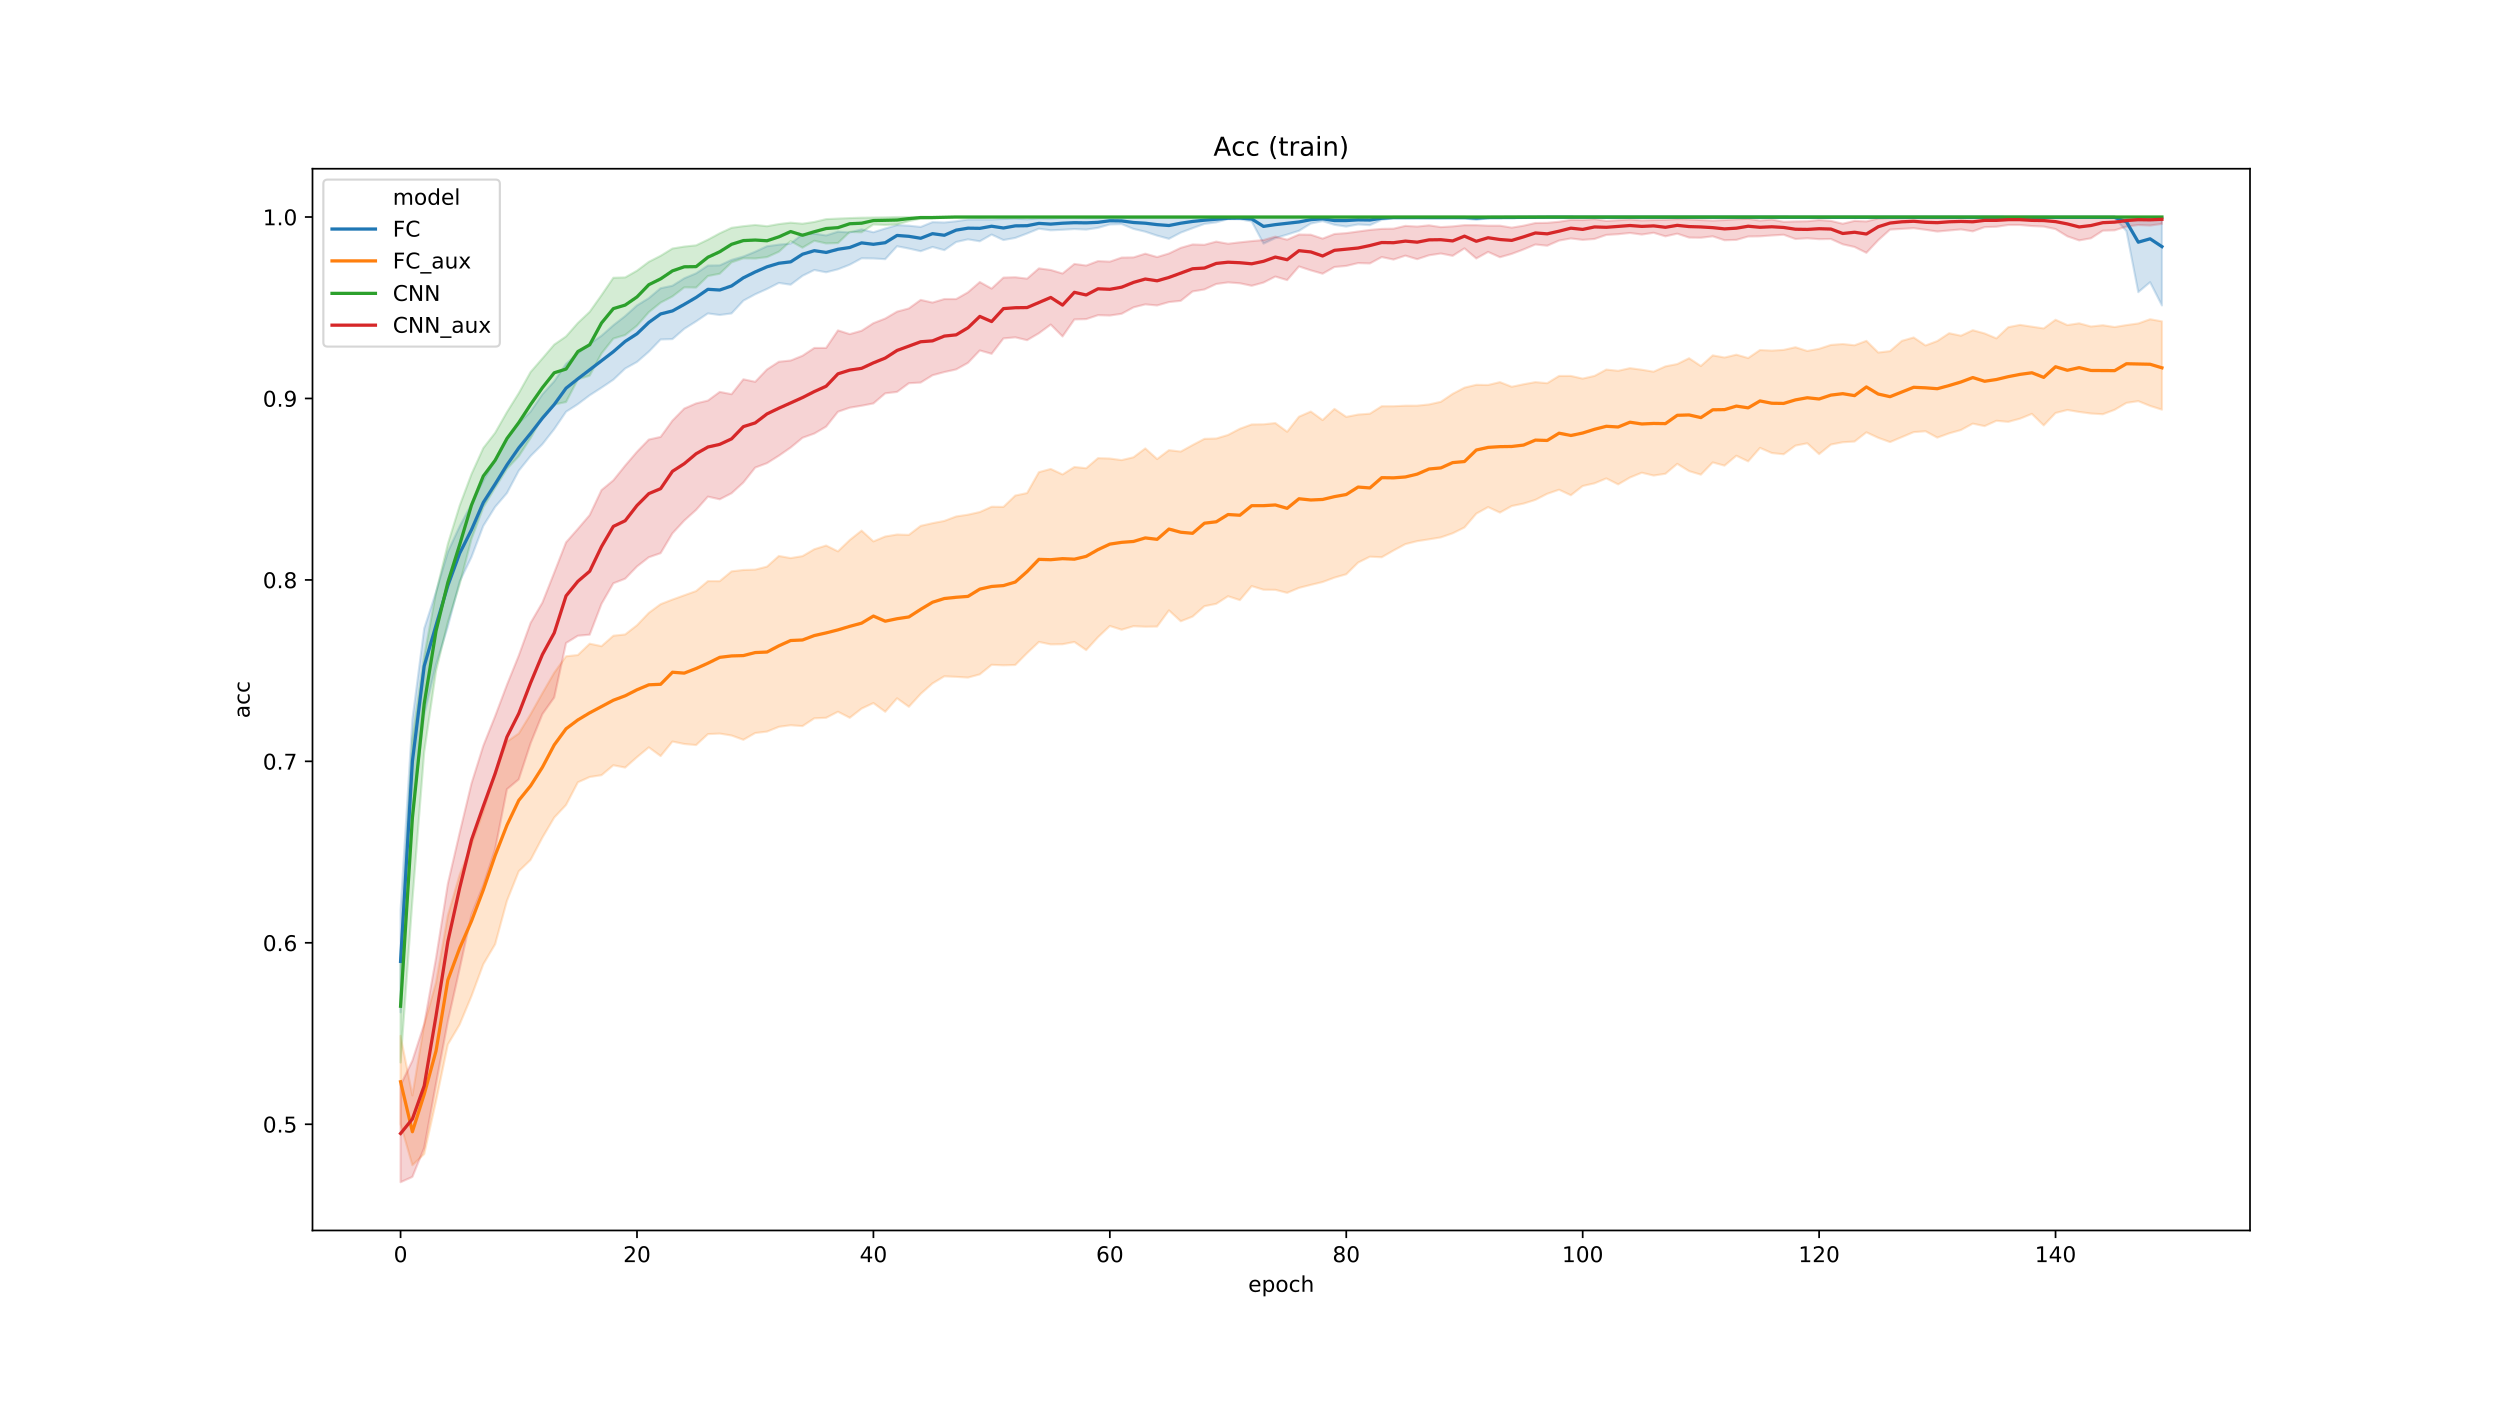<?xml version="1.0" encoding="utf-8" standalone="no"?>
<!DOCTYPE svg PUBLIC "-//W3C//DTD SVG 1.1//EN"
  "http://www.w3.org/Graphics/SVG/1.1/DTD/svg11.dtd">
<!-- Created with matplotlib (https://matplotlib.org/) -->
<svg height="648pt" version="1.1" viewBox="0 0 1152 648" width="1152pt" xmlns="http://www.w3.org/2000/svg" xmlns:xlink="http://www.w3.org/1999/xlink">
 <defs>
  <style type="text/css">
*{stroke-linecap:butt;stroke-linejoin:round;}
  </style>
 </defs>
 <g id="figure_1">
  <g id="patch_1">
   <path d="M 0 648 
L 1152 648 
L 1152 0 
L 0 0 
z
" style="fill:#ffffff;"/>
  </g>
  <g id="axes_1">
   <g id="patch_2">
    <path d="M 144 567 
L 1036.8 567 
L 1036.8 77.76 
L 144 77.76 
z
" style="fill:#ffffff;"/>
   </g>
   <g id="PolyCollection_1">
    <defs>
     <path d="M 184.582 -228.584 
L 184.582 -181.541 
L 190.029 -274.136 
L 195.476 -318.551 
L 200.923 -341.742 
L 206.371 -359.302 
L 211.818 -380.042 
L 217.265 -391.31 
L 222.712 -405.677 
L 228.16 -414.414 
L 233.607 -420.784 
L 239.054 -431.075 
L 244.501 -437.85 
L 249.949 -443.321 
L 255.396 -450.261 
L 260.843 -458.263 
L 266.29 -461.77 
L 271.737 -465.859 
L 277.185 -469.368 
L 282.632 -473.032 
L 288.079 -478.182 
L 293.526 -481.208 
L 298.974 -485.941 
L 304.421 -491.576 
L 309.868 -491.739 
L 315.315 -496.477 
L 320.762 -499.906 
L 326.21 -503.579 
L 331.657 -502.846 
L 337.104 -503.574 
L 342.551 -509.458 
L 347.999 -512.399 
L 353.446 -514.847 
L 358.893 -517.625 
L 364.34 -516.808 
L 369.787 -520.893 
L 375.235 -523.588 
L 380.682 -522.524 
L 386.129 -523.91 
L 391.576 -526.033 
L 397.024 -528.977 
L 402.471 -528.895 
L 407.918 -528.568 
L 413.365 -534.527 
L 418.812 -533.466 
L 424.26 -532.239 
L 429.707 -534.2 
L 435.154 -532.731 
L 440.601 -536.487 
L 446.049 -537.712 
L 451.496 -536.815 
L 456.943 -539.916 
L 462.39 -537.387 
L 467.837 -538.365 
L 473.285 -540.406 
L 478.732 -542.611 
L 484.179 -541.878 
L 489.626 -542.123 
L 495.074 -542.449 
L 500.521 -542.204 
L 505.968 -543.019 
L 511.415 -544.572 
L 516.862 -544.736 
L 522.31 -542.531 
L 527.757 -541.225 
L 533.204 -539.428 
L 538.651 -537.956 
L 544.099 -540.816 
L 549.546 -542.858 
L 554.993 -544.817 
L 560.44 -545.552 
L 565.887 -547.022 
L 571.335 -546.94 
L 576.782 -545.96 
L 582.229 -535.754 
L 587.676 -538.285 
L 593.124 -539.918 
L 598.571 -541.633 
L 604.018 -544.981 
L 609.465 -546.124 
L 614.913 -544.409 
L 620.36 -543.593 
L 625.807 -544.572 
L 631.254 -544.246 
L 636.701 -546.695 
L 642.149 -547.43 
L 647.596 -547.349 
L 653.043 -547.43 
L 658.49 -547.349 
L 663.938 -547.349 
L 669.385 -547.43 
L 674.832 -547.349 
L 680.279 -546.695 
L 685.726 -547.43 
L 691.174 -547.428 
L 696.621 -547.43 
L 702.068 -547.594 
L 707.515 -547.757 
L 712.963 -547.757 
L 718.41 -547.757 
L 723.857 -547.757 
L 729.304 -547.757 
L 734.751 -547.757 
L 740.199 -547.757 
L 745.646 -547.757 
L 751.093 -547.757 
L 756.54 -547.757 
L 761.988 -547.757 
L 767.435 -547.594 
L 772.882 -547.757 
L 778.329 -547.594 
L 783.776 -547.757 
L 789.224 -547.757 
L 794.671 -547.757 
L 800.118 -547.757 
L 805.565 -547.757 
L 811.013 -547.757 
L 816.46 -547.757 
L 821.907 -547.757 
L 827.354 -547.757 
L 832.801 -547.757 
L 838.249 -547.757 
L 843.696 -547.594 
L 849.143 -547.757 
L 854.59 -547.757 
L 860.038 -547.757 
L 865.485 -547.757 
L 870.932 -547.757 
L 876.379 -547.757 
L 881.826 -547.757 
L 887.274 -547.757 
L 892.721 -547.757 
L 898.168 -547.757 
L 903.615 -547.757 
L 909.063 -547.757 
L 914.51 -547.757 
L 919.957 -547.757 
L 925.404 -547.757 
L 930.851 -547.757 
L 936.299 -547.757 
L 941.746 -547.757 
L 947.193 -547.757 
L 952.64 -547.757 
L 958.088 -547.757 
L 963.535 -547.757 
L 968.982 -547.757 
L 974.429 -547.594 
L 979.877 -541.47 
L 985.324 -513.381 
L 990.771 -517.954 
L 996.218 -507.257 
L 996.218 -548.002 
L 996.218 -548.002 
L 990.771 -548.002 
L 985.324 -548.002 
L 979.877 -548.002 
L 974.429 -548.002 
L 968.982 -548.002 
L 963.535 -548.002 
L 958.088 -548.002 
L 952.64 -548.002 
L 947.193 -548.002 
L 941.746 -548.002 
L 936.299 -548.002 
L 930.851 -548.002 
L 925.404 -548.002 
L 919.957 -548.002 
L 914.51 -548.002 
L 909.063 -548.002 
L 903.615 -548.002 
L 898.168 -548.002 
L 892.721 -548.002 
L 887.274 -548.002 
L 881.826 -548.002 
L 876.379 -548.002 
L 870.932 -548.002 
L 865.485 -548.002 
L 860.038 -548.002 
L 854.59 -548.002 
L 849.143 -548.002 
L 843.696 -548.002 
L 838.249 -548.002 
L 832.801 -548.002 
L 827.354 -548.002 
L 821.907 -548.002 
L 816.46 -548.002 
L 811.013 -548.002 
L 805.565 -548.002 
L 800.118 -548.002 
L 794.671 -548.002 
L 789.224 -548.002 
L 783.776 -548.002 
L 778.329 -548.002 
L 772.882 -548.002 
L 767.435 -548.002 
L 761.988 -548.002 
L 756.54 -548.002 
L 751.093 -548.002 
L 745.646 -548.002 
L 740.199 -548.002 
L 734.751 -548.002 
L 729.304 -548.002 
L 723.857 -548.002 
L 718.41 -548.002 
L 712.963 -548.002 
L 707.515 -548.002 
L 702.068 -548.002 
L 696.621 -548.002 
L 691.174 -548.002 
L 685.726 -548.002 
L 680.279 -548.002 
L 674.832 -548.002 
L 669.385 -548.002 
L 663.938 -548.002 
L 658.49 -548.002 
L 653.043 -548.002 
L 647.596 -548.002 
L 642.149 -548.002 
L 636.701 -548.002 
L 631.254 -548.002 
L 625.807 -548.002 
L 620.36 -547.839 
L 614.913 -547.757 
L 609.465 -547.841 
L 604.018 -548.002 
L 598.571 -548.002 
L 593.124 -547.839 
L 587.676 -547.839 
L 582.229 -547.839 
L 576.782 -548.002 
L 571.335 -548.002 
L 565.887 -547.92 
L 560.44 -547.839 
L 554.993 -547.675 
L 549.546 -547.839 
L 544.099 -547.675 
L 538.651 -547.675 
L 533.204 -547.675 
L 527.757 -547.675 
L 522.31 -547.675 
L 516.862 -547.516 
L 511.415 -547.675 
L 505.968 -547.512 
L 500.521 -547.514 
L 495.074 -547.675 
L 489.626 -547.594 
L 484.179 -547.267 
L 478.732 -547.351 
L 473.285 -546.94 
L 467.837 -547.267 
L 462.39 -547.104 
L 456.943 -546.859 
L 451.496 -546.861 
L 446.049 -546.859 
L 440.601 -546.042 
L 435.154 -545.471 
L 429.707 -545.634 
L 424.26 -543.429 
L 418.812 -544.003 
L 413.365 -544.248 
L 407.918 -542.696 
L 402.471 -540.982 
L 397.024 -542.286 
L 391.576 -540.9 
L 386.129 -541.229 
L 380.682 -539.51 
L 375.235 -540.326 
L 369.787 -540.081 
L 364.34 -535.758 
L 358.893 -535.264 
L 353.446 -534.529 
L 347.999 -532 
L 342.551 -529.793 
L 337.104 -528.242 
L 331.657 -525.713 
L 326.21 -525.631 
L 320.762 -522.038 
L 315.315 -519.754 
L 309.868 -516.327 
L 304.421 -515.179 
L 298.974 -510.611 
L 293.526 -507.257 
L 288.079 -502.362 
L 282.632 -498.114 
L 277.185 -493.298 
L 271.737 -489.54 
L 266.29 -485.215 
L 260.843 -480.322 
L 255.396 -472.314 
L 249.949 -466.349 
L 244.501 -458.351 
L 239.054 -453.041 
L 233.607 -445.938 
L 228.16 -436.058 
L 222.712 -426.584 
L 217.265 -415.728 
L 211.818 -405.519 
L 206.371 -393.682 
L 200.923 -375.228 
L 195.476 -358.406 
L 190.029 -316.434 
L 184.582 -228.584 
z
" id="ma491345e55" style="stroke:#1f77b4;stroke-opacity:0.2;"/>
    </defs>
    <g clip-path="url(#ped32726613)">
     <use style="fill:#1f77b4;fill-opacity:0.2;stroke:#1f77b4;stroke-opacity:0.2;" x="0" xlink:href="#ma491345e55" y="648"/>
    </g>
   </g>
   <g id="PolyCollection_2">
    <defs>
     <path d="M 184.582 -170.686 
L 184.582 -130.018 
L 190.029 -111.077 
L 195.476 -116.219 
L 200.923 -140.633 
L 206.371 -166.68 
L 211.818 -175.907 
L 217.265 -188.974 
L 222.712 -203.663 
L 228.16 -212.894 
L 233.607 -232.901 
L 239.054 -246.529 
L 244.501 -251.761 
L 249.949 -262.047 
L 255.396 -271.27 
L 260.843 -277.071 
L 266.29 -287.517 
L 271.737 -289.966 
L 277.185 -290.791 
L 282.632 -295.361 
L 288.079 -294.302 
L 293.526 -299.107 
L 298.974 -303.608 
L 304.421 -299.609 
L 309.868 -306.305 
L 315.315 -305.164 
L 320.762 -304.674 
L 326.21 -309.72 
L 331.657 -309.969 
L 337.104 -309.079 
L 342.551 -307.109 
L 347.999 -310.22 
L 353.446 -310.878 
L 358.893 -313.078 
L 364.34 -313.805 
L 369.787 -313.409 
L 375.235 -316.995 
L 380.682 -317.238 
L 386.129 -320.027 
L 391.576 -317.24 
L 397.024 -321.482 
L 402.471 -324.026 
L 407.918 -320.023 
L 413.365 -326.216 
L 418.812 -322.309 
L 424.26 -328.27 
L 429.707 -333.079 
L 435.154 -336.357 
L 440.601 -336.112 
L 446.049 -335.774 
L 451.496 -337.251 
L 456.943 -341.665 
L 462.39 -341.416 
L 467.837 -341.573 
L 473.285 -347.052 
L 478.732 -352.188 
L 484.179 -351.055 
L 489.626 -351.135 
L 495.074 -352.188 
L 500.521 -348.436 
L 505.968 -354.399 
L 511.415 -359.545 
L 516.862 -357.826 
L 522.31 -359.447 
L 527.757 -359.212 
L 533.204 -359.281 
L 538.651 -366.73 
L 544.099 -361.725 
L 549.546 -363.872 
L 554.993 -368.667 
L 560.44 -369.751 
L 565.887 -373.258 
L 571.335 -371.468 
L 576.782 -377.919 
L 582.229 -376.253 
L 587.676 -376.204 
L 593.124 -374.816 
L 598.571 -377.092 
L 604.018 -378.49 
L 609.465 -379.797 
L 614.913 -381.83 
L 620.36 -383.381 
L 625.807 -388.768 
L 631.254 -391.473 
L 636.701 -391.22 
L 642.149 -394.327 
L 647.596 -397.268 
L 653.043 -398.632 
L 658.49 -399.475 
L 663.938 -400.367 
L 669.385 -402.251 
L 674.832 -404.946 
L 680.279 -411.313 
L 685.726 -414.33 
L 691.174 -411.805 
L 696.621 -414.824 
L 702.068 -415.949 
L 707.515 -417.661 
L 712.963 -420.456 
L 718.41 -422.33 
L 723.857 -419.79 
L 729.304 -424.047 
L 734.751 -425.277 
L 740.199 -427.549 
L 745.646 -424.788 
L 751.093 -427.962 
L 756.54 -430.173 
L 761.988 -428.864 
L 767.435 -429.685 
L 772.882 -434.255 
L 778.329 -430.907 
L 783.776 -429.278 
L 789.224 -434.91 
L 794.671 -433.433 
L 800.118 -438.005 
L 805.565 -435.4 
L 811.013 -441.606 
L 816.46 -439.238 
L 821.907 -438.669 
L 827.354 -442.667 
L 832.801 -443.721 
L 838.249 -438.746 
L 843.696 -443.157 
L 849.143 -444.211 
L 854.59 -444.545 
L 860.038 -448.787 
L 865.485 -446.26 
L 870.932 -444.292 
L 876.379 -446.583 
L 881.826 -448.875 
L 887.274 -449.277 
L 892.721 -446.344 
L 898.168 -448.304 
L 903.615 -449.845 
L 909.063 -452.79 
L 914.51 -451.649 
L 919.957 -454.101 
L 925.404 -453.611 
L 930.851 -455.081 
L 936.299 -457.285 
L 941.746 -451.978 
L 947.193 -457.692 
L 952.64 -459.082 
L 958.088 -458.173 
L 963.535 -457.445 
L 968.982 -457.12 
L 974.429 -459.159 
L 979.877 -462.346 
L 985.324 -463.156 
L 990.771 -460.958 
L 996.218 -459.231 
L 996.218 -499.92 
L 996.218 -499.92 
L 990.771 -500.89 
L 985.324 -498.937 
L 979.877 -498.196 
L 974.429 -497.299 
L 968.982 -498.122 
L 963.535 -497.542 
L 958.088 -499.016 
L 952.64 -498.198 
L 947.193 -500.649 
L 941.746 -496.656 
L 936.299 -497.469 
L 930.851 -498.283 
L 925.404 -497.218 
L 919.957 -492.07 
L 914.51 -494.356 
L 909.063 -495.83 
L 903.615 -493.298 
L 898.168 -494.45 
L 892.721 -490.845 
L 887.274 -488.808 
L 881.826 -492.486 
L 876.379 -490.926 
L 870.932 -486.195 
L 865.485 -485.548 
L 860.038 -490.928 
L 854.59 -488.891 
L 849.143 -489.463 
L 843.696 -489.052 
L 838.249 -487.264 
L 832.801 -486.274 
L 827.354 -487.987 
L 821.907 -486.766 
L 816.46 -486.438 
L 811.013 -486.703 
L 805.565 -483.006 
L 800.118 -484.562 
L 794.671 -483.255 
L 789.224 -484.235 
L 783.776 -479.334 
L 778.329 -482.926 
L 772.882 -480.234 
L 767.435 -479.179 
L 761.988 -476.723 
L 756.54 -477.623 
L 751.093 -478.352 
L 745.646 -477.131 
L 740.199 -477.701 
L 734.751 -474.777 
L 729.304 -473.536 
L 723.857 -474.765 
L 718.41 -474.761 
L 712.963 -471.428 
L 707.515 -471.911 
L 702.068 -470.923 
L 696.621 -469.778 
L 691.174 -471.909 
L 685.726 -470.597 
L 680.279 -470.679 
L 674.832 -469.372 
L 669.385 -466.512 
L 663.938 -462.844 
L 658.49 -461.625 
L 653.043 -461.068 
L 647.596 -461.054 
L 642.149 -460.801 
L 636.701 -460.809 
L 631.254 -457.371 
L 625.807 -456.963 
L 620.36 -455.899 
L 614.913 -459.574 
L 609.465 -454.428 
L 604.018 -458.361 
L 598.571 -455.983 
L 593.124 -449.047 
L 587.676 -453.044 
L 582.229 -452.47 
L 576.782 -452.407 
L 571.335 -450.427 
L 565.887 -447.571 
L 560.44 -445.94 
L 554.993 -445.776 
L 549.546 -442.917 
L 544.099 -439.916 
L 538.651 -440.555 
L 533.204 -436.468 
L 527.757 -441.369 
L 522.31 -437.282 
L 516.862 -435.984 
L 511.415 -436.709 
L 505.968 -436.888 
L 500.521 -432.238 
L 495.074 -432.804 
L 489.626 -429.372 
L 484.179 -431.902 
L 478.732 -430.426 
L 473.285 -420.797 
L 467.837 -419.654 
L 462.39 -414.418 
L 456.943 -414.501 
L 451.496 -412.052 
L 446.049 -410.831 
L 440.601 -410.012 
L 435.154 -407.967 
L 429.707 -406.912 
L 424.26 -405.683 
L 418.812 -401.518 
L 413.365 -401.688 
L 407.918 -400.782 
L 402.471 -398.52 
L 397.024 -403.488 
L 391.576 -399.159 
L 386.129 -393.931 
L 380.682 -396.625 
L 375.235 -394.911 
L 369.787 -391.732 
L 364.34 -390.828 
L 358.893 -391.808 
L 353.446 -386.907 
L 347.999 -385.519 
L 342.551 -385.353 
L 337.104 -384.714 
L 331.657 -380.207 
L 326.21 -380.209 
L 320.762 -375.639 
L 315.315 -373.681 
L 309.868 -371.713 
L 304.421 -369.598 
L 298.974 -365.591 
L 293.526 -359.875 
L 288.079 -355.638 
L 282.632 -355.056 
L 277.185 -350.24 
L 271.737 -351.384 
L 266.29 -346.16 
L 260.843 -345.584 
L 255.396 -338.011 
L 249.949 -328.602 
L 244.501 -318.894 
L 239.054 -309.994 
L 233.607 -306.248 
L 228.16 -292.114 
L 222.712 -273.975 
L 217.265 -258.791 
L 211.818 -244.922 
L 206.371 -226.144 
L 200.923 -195.188 
L 195.476 -175.842 
L 190.029 -143.25 
L 184.582 -170.686 
z
" id="mebf48d09a6" style="stroke:#ff7f0e;stroke-opacity:0.2;"/>
    </defs>
    <g clip-path="url(#ped32726613)">
     <use style="fill:#ff7f0e;fill-opacity:0.2;stroke:#ff7f0e;stroke-opacity:0.2;" x="0" xlink:href="#mebf48d09a6" y="648"/>
    </g>
   </g>
   <g id="PolyCollection_3">
    <defs>
     <path d="M 184.582 -207.101 
L 184.582 -158.423 
L 190.029 -232.983 
L 195.476 -301.49 
L 200.923 -338.723 
L 206.371 -361.341 
L 211.818 -378.817 
L 217.265 -399.636 
L 222.712 -414.254 
L 228.16 -423.316 
L 233.607 -431.973 
L 239.054 -437.764 
L 244.501 -446.181 
L 249.949 -455.812 
L 255.396 -461.607 
L 260.843 -462.75 
L 266.29 -473.206 
L 271.737 -474.922 
L 277.185 -485.125 
L 282.632 -491.988 
L 288.079 -493.621 
L 293.526 -497.942 
L 298.974 -504.152 
L 304.421 -508.561 
L 309.868 -511.411 
L 315.315 -515.582 
L 320.762 -515.502 
L 326.21 -520.811 
L 331.657 -521.869 
L 337.104 -527.097 
L 342.551 -528.977 
L 347.999 -528.893 
L 353.446 -529.538 
L 358.893 -531.998 
L 364.34 -536.897 
L 369.787 -533.872 
L 375.235 -537.06 
L 380.682 -535.833 
L 386.129 -535.999 
L 391.576 -541.143 
L 397.024 -540.98 
L 402.471 -544.57 
L 407.918 -544.327 
L 413.365 -544.572 
L 418.812 -546.124 
L 424.26 -547.267 
L 429.707 -547.43 
L 435.154 -547.757 
L 440.601 -548.002 
L 446.049 -548.002 
L 451.496 -547.757 
L 456.943 -548.002 
L 462.39 -548.002 
L 467.837 -548.002 
L 473.285 -548.002 
L 478.732 -548.002 
L 484.179 -548.002 
L 489.626 -548.002 
L 495.074 -548.002 
L 500.521 -548.002 
L 505.968 -548.002 
L 511.415 -548.002 
L 516.862 -548.002 
L 522.31 -548.002 
L 527.757 -548.002 
L 533.204 -548.002 
L 538.651 -548.002 
L 544.099 -548.002 
L 549.546 -548.002 
L 554.993 -548.002 
L 560.44 -548.002 
L 565.887 -548.002 
L 571.335 -548.002 
L 576.782 -548.002 
L 582.229 -548.002 
L 587.676 -548.002 
L 593.124 -548.002 
L 598.571 -548.002 
L 604.018 -548.002 
L 609.465 -548.002 
L 614.913 -548.002 
L 620.36 -548.002 
L 625.807 -548.002 
L 631.254 -548.002 
L 636.701 -548.002 
L 642.149 -548.002 
L 647.596 -548.002 
L 653.043 -548.002 
L 658.49 -548.002 
L 663.938 -548.002 
L 669.385 -548.002 
L 674.832 -548.002 
L 680.279 -548.002 
L 685.726 -548.002 
L 691.174 -548.002 
L 696.621 -548.002 
L 702.068 -548.002 
L 707.515 -548.002 
L 712.963 -548.002 
L 718.41 -548.002 
L 723.857 -548.002 
L 729.304 -548.002 
L 734.751 -548.002 
L 740.199 -548.002 
L 745.646 -548.002 
L 751.093 -548.002 
L 756.54 -548.002 
L 761.988 -548.002 
L 767.435 -548.002 
L 772.882 -548.002 
L 778.329 -548.002 
L 783.776 -548.002 
L 789.224 -548.002 
L 794.671 -548.002 
L 800.118 -548.002 
L 805.565 -548.002 
L 811.013 -548.002 
L 816.46 -548.002 
L 821.907 -548.002 
L 827.354 -548.002 
L 832.801 -548.002 
L 838.249 -548.002 
L 843.696 -548.002 
L 849.143 -548.002 
L 854.59 -548.002 
L 860.038 -548.002 
L 865.485 -548.002 
L 870.932 -548.002 
L 876.379 -548.002 
L 881.826 -548.002 
L 887.274 -548.002 
L 892.721 -548.002 
L 898.168 -548.002 
L 903.615 -548.002 
L 909.063 -548.002 
L 914.51 -548.002 
L 919.957 -548.002 
L 925.404 -548.002 
L 930.851 -548.002 
L 936.299 -548.002 
L 941.746 -548.002 
L 947.193 -548.002 
L 952.64 -548.002 
L 958.088 -548.002 
L 963.535 -548.002 
L 968.982 -548.002 
L 974.429 -548.002 
L 979.877 -548.002 
L 985.324 -548.002 
L 990.771 -548.002 
L 996.218 -548.002 
L 996.218 -548.002 
L 996.218 -548.002 
L 990.771 -548.002 
L 985.324 -548.002 
L 979.877 -548.002 
L 974.429 -548.002 
L 968.982 -548.002 
L 963.535 -548.002 
L 958.088 -548.002 
L 952.64 -548.002 
L 947.193 -548.002 
L 941.746 -548.002 
L 936.299 -548.002 
L 930.851 -548.002 
L 925.404 -548.002 
L 919.957 -548.002 
L 914.51 -548.002 
L 909.063 -548.002 
L 903.615 -548.002 
L 898.168 -548.002 
L 892.721 -548.002 
L 887.274 -548.002 
L 881.826 -548.002 
L 876.379 -548.002 
L 870.932 -548.002 
L 865.485 -548.002 
L 860.038 -548.002 
L 854.59 -548.002 
L 849.143 -548.002 
L 843.696 -548.002 
L 838.249 -548.002 
L 832.801 -548.002 
L 827.354 -548.002 
L 821.907 -548.002 
L 816.46 -548.002 
L 811.013 -548.002 
L 805.565 -548.002 
L 800.118 -548.002 
L 794.671 -548.002 
L 789.224 -548.002 
L 783.776 -548.002 
L 778.329 -548.002 
L 772.882 -548.002 
L 767.435 -548.002 
L 761.988 -548.002 
L 756.54 -548.002 
L 751.093 -548.002 
L 745.646 -548.002 
L 740.199 -548.002 
L 734.751 -548.002 
L 729.304 -548.002 
L 723.857 -548.002 
L 718.41 -548.002 
L 712.963 -548.002 
L 707.515 -548.002 
L 702.068 -548.002 
L 696.621 -548.002 
L 691.174 -548.002 
L 685.726 -548.002 
L 680.279 -548.002 
L 674.832 -548.002 
L 669.385 -548.002 
L 663.938 -548.002 
L 658.49 -548.002 
L 653.043 -548.002 
L 647.596 -548.002 
L 642.149 -548.002 
L 636.701 -548.002 
L 631.254 -548.002 
L 625.807 -548.002 
L 620.36 -548.002 
L 614.913 -548.002 
L 609.465 -548.002 
L 604.018 -548.002 
L 598.571 -548.002 
L 593.124 -548.002 
L 587.676 -548.002 
L 582.229 -548.002 
L 576.782 -548.002 
L 571.335 -548.002 
L 565.887 -548.002 
L 560.44 -548.002 
L 554.993 -548.002 
L 549.546 -548.002 
L 544.099 -548.002 
L 538.651 -548.002 
L 533.204 -548.002 
L 527.757 -548.002 
L 522.31 -548.002 
L 516.862 -548.002 
L 511.415 -548.002 
L 505.968 -548.002 
L 500.521 -548.002 
L 495.074 -548.002 
L 489.626 -548.002 
L 484.179 -548.002 
L 478.732 -548.002 
L 473.285 -548.002 
L 467.837 -548.002 
L 462.39 -548.002 
L 456.943 -548.002 
L 451.496 -548.002 
L 446.049 -548.002 
L 440.601 -548.002 
L 435.154 -548.002 
L 429.707 -548.002 
L 424.26 -548.002 
L 418.812 -548.002 
L 413.365 -548.002 
L 407.918 -547.839 
L 402.471 -547.757 
L 397.024 -547.675 
L 391.576 -547.512 
L 386.129 -547.267 
L 380.682 -547.022 
L 375.235 -545.716 
L 369.787 -544.901 
L 364.34 -545.389 
L 358.893 -544.74 
L 353.446 -543.756 
L 347.999 -544.327 
L 342.551 -543.758 
L 337.104 -543.021 
L 331.657 -540.49 
L 326.21 -537.55 
L 320.762 -534.939 
L 315.315 -534.368 
L 309.868 -533.47 
L 304.421 -530.124 
L 298.974 -527.344 
L 293.526 -523.261 
L 288.079 -520.16 
L 282.632 -519.999 
L 277.185 -511.993 
L 271.737 -504.32 
L 266.29 -499.179 
L 260.843 -492.982 
L 255.396 -489.212 
L 249.949 -482.845 
L 244.501 -476.566 
L 239.054 -466.841 
L 233.607 -458.104 
L 228.16 -448.549 
L 222.712 -441.528 
L 217.265 -429.525 
L 211.818 -414.989 
L 206.371 -397.354 
L 200.923 -374.902 
L 195.476 -345.607 
L 190.029 -307.538 
L 184.582 -207.101 
z
" id="m12426a529b" style="stroke:#2ca02c;stroke-opacity:0.2;"/>
    </defs>
    <g clip-path="url(#ped32726613)">
     <use style="fill:#2ca02c;fill-opacity:0.2;stroke:#2ca02c;stroke-opacity:0.2;" x="0" xlink:href="#m12426a529b" y="648"/>
    </g>
   </g>
   <g id="PolyCollection_4">
    <defs>
     <path d="M 184.582 -147.986 
L 184.582 -103.238 
L 190.029 -105.688 
L 195.476 -119.067 
L 200.923 -148.701 
L 206.371 -177.373 
L 211.818 -201.626 
L 217.265 -226.448 
L 222.712 -240.066 
L 228.16 -256.66 
L 233.607 -284.342 
L 239.054 -288.907 
L 244.501 -305.491 
L 249.949 -318.953 
L 255.396 -326.639 
L 260.843 -351.702 
L 266.29 -355.046 
L 271.737 -355.54 
L 277.185 -369.749 
L 282.632 -379.223 
L 288.079 -381.338 
L 293.526 -386.968 
L 298.974 -391.22 
L 304.421 -393.1 
L 309.868 -402.245 
L 315.315 -408.128 
L 320.762 -413.029 
L 326.21 -419.153 
L 331.657 -417.916 
L 337.104 -420.703 
L 342.551 -425.68 
L 347.999 -432.532 
L 353.446 -434.582 
L 358.893 -438.005 
L 364.34 -441.771 
L 369.787 -446.262 
L 375.235 -448.218 
L 380.682 -451.402 
L 386.129 -458.261 
L 391.576 -460.143 
L 397.024 -461.041 
L 402.471 -462.099 
L 407.918 -466.753 
L 413.365 -467.408 
L 418.812 -471.407 
L 424.26 -471.724 
L 429.707 -475.082 
L 435.154 -476.555 
L 440.601 -477.774 
L 446.049 -480.801 
L 451.496 -486.517 
L 456.943 -484.966 
L 462.39 -492.059 
L 467.837 -492.555 
L 473.285 -491.251 
L 478.732 -494.433 
L 484.179 -498.436 
L 489.626 -492.968 
L 495.074 -500.804 
L 500.521 -500.947 
L 505.968 -502.764 
L 511.415 -502.603 
L 516.862 -503.417 
L 522.31 -506.359 
L 527.757 -507.743 
L 533.204 -507.251 
L 538.651 -508.808 
L 544.099 -509.374 
L 549.546 -513.706 
L 554.993 -514.606 
L 560.44 -517.137 
L 565.887 -517.872 
L 571.335 -517.464 
L 576.782 -516.32 
L 582.229 -517.786 
L 587.676 -520.566 
L 593.124 -518.931 
L 598.571 -525.217 
L 604.018 -523.422 
L 609.465 -521.873 
L 614.913 -524.974 
L 620.36 -525.464 
L 625.807 -526.772 
L 631.254 -526.609 
L 636.701 -529.546 
L 642.149 -528.399 
L 647.596 -530.201 
L 653.043 -528.566 
L 658.49 -530.365 
L 663.938 -531.181 
L 669.385 -530.118 
L 674.832 -533.549 
L 680.279 -528.891 
L 685.726 -531.916 
L 691.174 -529.467 
L 696.621 -531.016 
L 702.068 -533.055 
L 707.515 -535.346 
L 712.963 -534.774 
L 718.41 -537.142 
L 723.857 -538.122 
L 729.304 -537.467 
L 734.751 -537.877 
L 740.199 -539.753 
L 745.646 -540.079 
L 751.093 -540.651 
L 756.54 -539.918 
L 761.988 -540.735 
L 767.435 -539.102 
L 772.882 -540.322 
L 778.329 -538.528 
L 783.776 -538.448 
L 789.224 -539.102 
L 794.671 -537.301 
L 800.118 -537.465 
L 805.565 -539.018 
L 811.013 -539.102 
L 816.46 -539.51 
L 821.907 -539.837 
L 827.354 -537.875 
L 832.801 -538.203 
L 838.249 -537.793 
L 843.696 -537.873 
L 849.143 -535.425 
L 854.59 -534.202 
L 860.038 -531.504 
L 865.485 -537.303 
L 870.932 -542.202 
L 876.379 -542.531 
L 881.826 -542.858 
L 887.274 -542.123 
L 892.721 -541.306 
L 898.168 -541.796 
L 903.615 -542.286 
L 909.063 -541.388 
L 914.51 -543.348 
L 919.957 -543.511 
L 925.404 -544.327 
L 930.851 -544.327 
L 936.299 -543.838 
L 941.746 -543.593 
L 947.193 -542.449 
L 952.64 -539.102 
L 958.088 -537.224 
L 963.535 -538.203 
L 968.982 -541.715 
L 974.429 -541.878 
L 979.877 -543.593 
L 985.324 -544.327 
L 990.771 -544.082 
L 996.218 -544.817 
L 996.218 -548.002 
L 996.218 -548.002 
L 990.771 -548.002 
L 985.324 -548.002 
L 979.877 -548.002 
L 974.429 -548.002 
L 968.982 -548.002 
L 963.535 -548.002 
L 958.088 -548.002 
L 952.64 -548.002 
L 947.193 -548.002 
L 941.746 -548.002 
L 936.299 -548.002 
L 930.851 -548.002 
L 925.404 -548.002 
L 919.957 -548.002 
L 914.51 -548.002 
L 909.063 -548.002 
L 903.615 -547.92 
L 898.168 -548.002 
L 892.721 -547.759 
L 887.274 -548.002 
L 881.826 -548.002 
L 876.379 -547.675 
L 870.932 -547.594 
L 865.485 -547.349 
L 860.038 -545.96 
L 854.59 -546.205 
L 849.143 -544.901 
L 843.696 -546.207 
L 838.249 -546.616 
L 832.801 -546.042 
L 827.354 -545.96 
L 821.907 -545.799 
L 816.46 -546.859 
L 811.013 -546.369 
L 805.565 -547.185 
L 800.118 -546.94 
L 794.671 -546.614 
L 789.224 -546.371 
L 783.776 -546.614 
L 778.329 -546.861 
L 772.882 -547.022 
L 767.435 -546.695 
L 761.988 -546.616 
L 756.54 -546.45 
L 751.093 -546.859 
L 745.646 -546.532 
L 740.199 -546.205 
L 734.751 -547.022 
L 729.304 -546.614 
L 723.857 -546.697 
L 718.41 -545.799 
L 712.963 -545.307 
L 707.515 -545.228 
L 702.068 -544.003 
L 696.621 -543.103 
L 691.174 -544.001 
L 685.726 -544.001 
L 680.279 -544.246 
L 674.832 -544.246 
L 669.385 -543.674 
L 663.938 -543.348 
L 658.49 -544.166 
L 653.043 -543.595 
L 647.596 -543.919 
L 642.149 -542.615 
L 636.701 -542.531 
L 631.254 -542.043 
L 625.807 -541.31 
L 620.36 -540.571 
L 614.913 -540.163 
L 609.465 -538.042 
L 604.018 -539.843 
L 598.571 -539.918 
L 593.124 -537.552 
L 587.676 -538.938 
L 582.229 -537.387 
L 576.782 -536.899 
L 571.335 -536.327 
L 565.887 -535.678 
L 560.44 -536.654 
L 554.993 -535.186 
L 549.546 -535.346 
L 544.099 -533.796 
L 538.651 -531.183 
L 533.204 -529.548 
L 527.757 -531.104 
L 522.31 -529.387 
L 516.862 -529.305 
L 511.415 -527.429 
L 505.968 -527.68 
L 500.521 -525.635 
L 495.074 -526.366 
L 489.626 -521.957 
L 484.179 -523.592 
L 478.732 -524.325 
L 473.285 -519.589 
L 467.837 -520.244 
L 462.39 -520.077 
L 456.943 -515.018 
L 451.496 -518.039 
L 446.049 -513.301 
L 440.601 -510.197 
L 435.154 -510.199 
L 429.707 -508.57 
L 424.26 -509.798 
L 418.812 -505.875 
L 413.365 -504.399 
L 407.918 -501.215 
L 402.471 -499.092 
L 397.024 -495.583 
L 391.576 -494.035 
L 386.129 -495.752 
L 380.682 -487.677 
L 375.235 -487.662 
L 369.787 -484.068 
L 364.34 -481.875 
L 358.893 -481.297 
L 353.446 -477.784 
L 347.999 -472.067 
L 342.551 -473.214 
L 337.104 -466.353 
L 331.657 -467.412 
L 326.21 -463.411 
L 320.762 -462.105 
L 315.315 -459.735 
L 309.868 -454.193 
L 304.421 -446.673 
L 298.974 -445.446 
L 293.526 -439.816 
L 288.079 -433.443 
L 282.632 -426.672 
L 277.185 -422.175 
L 271.737 -410.662 
L 266.29 -404.293 
L 260.843 -398.087 
L 255.396 -384.133 
L 249.949 -370.341 
L 244.501 -360.959 
L 239.054 -345.911 
L 233.607 -332.44 
L 228.16 -317.987 
L 222.712 -304.353 
L 217.265 -286.957 
L 211.818 -264.258 
L 206.371 -240.748 
L 200.923 -206.531 
L 195.476 -176.156 
L 190.029 -159.254 
L 184.582 -147.986 
z
" id="mf45af6cf9b" style="stroke:#d62728;stroke-opacity:0.2;"/>
    </defs>
    <g clip-path="url(#ped32726613)">
     <use style="fill:#d62728;fill-opacity:0.2;stroke:#d62728;stroke-opacity:0.2;" x="0" xlink:href="#mf45af6cf9b" y="648"/>
    </g>
   </g>
   <g id="matplotlib.axis_1">
    <g id="xtick_1">
     <g id="line2d_1">
      <defs>
       <path d="M 0 0 
L 0 3.5 
" id="md85170051c" style="stroke:#000000;stroke-width:0.8;"/>
      </defs>
      <g>
       <use style="stroke:#000000;stroke-width:0.8;" x="184.582" xlink:href="#md85170051c" y="567"/>
      </g>
     </g>
     <g id="text_1">
      <!-- 0 -->
      <defs>
       <path d="M 31.781 66.406 
Q 24.172 66.406 20.328 58.906 
Q 16.5 51.422 16.5 36.375 
Q 16.5 21.391 20.328 13.891 
Q 24.172 6.391 31.781 6.391 
Q 39.453 6.391 43.281 13.891 
Q 47.125 21.391 47.125 36.375 
Q 47.125 51.422 43.281 58.906 
Q 39.453 66.406 31.781 66.406 
z
M 31.781 74.219 
Q 44.047 74.219 50.516 64.516 
Q 56.984 54.828 56.984 36.375 
Q 56.984 17.969 50.516 8.266 
Q 44.047 -1.422 31.781 -1.422 
Q 19.531 -1.422 13.062 8.266 
Q 6.594 17.969 6.594 36.375 
Q 6.594 54.828 13.062 64.516 
Q 19.531 74.219 31.781 74.219 
z
" id="DejaVuSans-48"/>
      </defs>
      <g transform="translate(181.401 581.598)scale(0.1 -0.1)">
       <use xlink:href="#DejaVuSans-48"/>
      </g>
     </g>
    </g>
    <g id="xtick_2">
     <g id="line2d_2">
      <g>
       <use style="stroke:#000000;stroke-width:0.8;" x="293.526" xlink:href="#md85170051c" y="567"/>
      </g>
     </g>
     <g id="text_2">
      <!-- 20 -->
      <defs>
       <path d="M 19.188 8.297 
L 53.609 8.297 
L 53.609 0 
L 7.328 0 
L 7.328 8.297 
Q 12.938 14.109 22.625 23.891 
Q 32.328 33.688 34.812 36.531 
Q 39.547 41.844 41.422 45.531 
Q 43.312 49.219 43.312 52.781 
Q 43.312 58.594 39.234 62.25 
Q 35.156 65.922 28.609 65.922 
Q 23.969 65.922 18.812 64.312 
Q 13.672 62.703 7.812 59.422 
L 7.812 69.391 
Q 13.766 71.781 18.938 73 
Q 24.125 74.219 28.422 74.219 
Q 39.75 74.219 46.484 68.547 
Q 53.219 62.891 53.219 53.422 
Q 53.219 48.922 51.531 44.891 
Q 49.859 40.875 45.406 35.406 
Q 44.188 33.984 37.641 27.219 
Q 31.109 20.453 19.188 8.297 
z
" id="DejaVuSans-50"/>
      </defs>
      <g transform="translate(287.164 581.598)scale(0.1 -0.1)">
       <use xlink:href="#DejaVuSans-50"/>
       <use x="63.623" xlink:href="#DejaVuSans-48"/>
      </g>
     </g>
    </g>
    <g id="xtick_3">
     <g id="line2d_3">
      <g>
       <use style="stroke:#000000;stroke-width:0.8;" x="402.471" xlink:href="#md85170051c" y="567"/>
      </g>
     </g>
     <g id="text_3">
      <!-- 40 -->
      <defs>
       <path d="M 37.797 64.312 
L 12.891 25.391 
L 37.797 25.391 
z
M 35.203 72.906 
L 47.609 72.906 
L 47.609 25.391 
L 58.016 25.391 
L 58.016 17.188 
L 47.609 17.188 
L 47.609 0 
L 37.797 0 
L 37.797 17.188 
L 4.891 17.188 
L 4.891 26.703 
z
" id="DejaVuSans-52"/>
      </defs>
      <g transform="translate(396.108 581.598)scale(0.1 -0.1)">
       <use xlink:href="#DejaVuSans-52"/>
       <use x="63.623" xlink:href="#DejaVuSans-48"/>
      </g>
     </g>
    </g>
    <g id="xtick_4">
     <g id="line2d_4">
      <g>
       <use style="stroke:#000000;stroke-width:0.8;" x="511.415" xlink:href="#md85170051c" y="567"/>
      </g>
     </g>
     <g id="text_4">
      <!-- 60 -->
      <defs>
       <path d="M 33.016 40.375 
Q 26.375 40.375 22.484 35.828 
Q 18.609 31.297 18.609 23.391 
Q 18.609 15.531 22.484 10.953 
Q 26.375 6.391 33.016 6.391 
Q 39.656 6.391 43.531 10.953 
Q 47.406 15.531 47.406 23.391 
Q 47.406 31.297 43.531 35.828 
Q 39.656 40.375 33.016 40.375 
z
M 52.594 71.297 
L 52.594 62.312 
Q 48.875 64.062 45.094 64.984 
Q 41.312 65.922 37.594 65.922 
Q 27.828 65.922 22.672 59.328 
Q 17.531 52.734 16.797 39.406 
Q 19.672 43.656 24.016 45.922 
Q 28.375 48.188 33.594 48.188 
Q 44.578 48.188 50.953 41.516 
Q 57.328 34.859 57.328 23.391 
Q 57.328 12.156 50.688 5.359 
Q 44.047 -1.422 33.016 -1.422 
Q 20.359 -1.422 13.672 8.266 
Q 6.984 17.969 6.984 36.375 
Q 6.984 53.656 15.188 63.938 
Q 23.391 74.219 37.203 74.219 
Q 40.922 74.219 44.703 73.484 
Q 48.484 72.75 52.594 71.297 
z
" id="DejaVuSans-54"/>
      </defs>
      <g transform="translate(505.053 581.598)scale(0.1 -0.1)">
       <use xlink:href="#DejaVuSans-54"/>
       <use x="63.623" xlink:href="#DejaVuSans-48"/>
      </g>
     </g>
    </g>
    <g id="xtick_5">
     <g id="line2d_5">
      <g>
       <use style="stroke:#000000;stroke-width:0.8;" x="620.36" xlink:href="#md85170051c" y="567"/>
      </g>
     </g>
     <g id="text_5">
      <!-- 80 -->
      <defs>
       <path d="M 31.781 34.625 
Q 24.75 34.625 20.719 30.859 
Q 16.703 27.094 16.703 20.516 
Q 16.703 13.922 20.719 10.156 
Q 24.75 6.391 31.781 6.391 
Q 38.812 6.391 42.859 10.172 
Q 46.922 13.969 46.922 20.516 
Q 46.922 27.094 42.891 30.859 
Q 38.875 34.625 31.781 34.625 
z
M 21.922 38.812 
Q 15.578 40.375 12.031 44.719 
Q 8.5 49.078 8.5 55.328 
Q 8.5 64.062 14.719 69.141 
Q 20.953 74.219 31.781 74.219 
Q 42.672 74.219 48.875 69.141 
Q 55.078 64.062 55.078 55.328 
Q 55.078 49.078 51.531 44.719 
Q 48 40.375 41.703 38.812 
Q 48.828 37.156 52.797 32.312 
Q 56.781 27.484 56.781 20.516 
Q 56.781 9.906 50.312 4.234 
Q 43.844 -1.422 31.781 -1.422 
Q 19.734 -1.422 13.25 4.234 
Q 6.781 9.906 6.781 20.516 
Q 6.781 27.484 10.781 32.312 
Q 14.797 37.156 21.922 38.812 
z
M 18.312 54.391 
Q 18.312 48.734 21.844 45.562 
Q 25.391 42.391 31.781 42.391 
Q 38.141 42.391 41.719 45.562 
Q 45.312 48.734 45.312 54.391 
Q 45.312 60.062 41.719 63.234 
Q 38.141 66.406 31.781 66.406 
Q 25.391 66.406 21.844 63.234 
Q 18.312 60.062 18.312 54.391 
z
" id="DejaVuSans-56"/>
      </defs>
      <g transform="translate(613.997 581.598)scale(0.1 -0.1)">
       <use xlink:href="#DejaVuSans-56"/>
       <use x="63.623" xlink:href="#DejaVuSans-48"/>
      </g>
     </g>
    </g>
    <g id="xtick_6">
     <g id="line2d_6">
      <g>
       <use style="stroke:#000000;stroke-width:0.8;" x="729.304" xlink:href="#md85170051c" y="567"/>
      </g>
     </g>
     <g id="text_6">
      <!-- 100 -->
      <defs>
       <path d="M 12.406 8.297 
L 28.516 8.297 
L 28.516 63.922 
L 10.984 60.406 
L 10.984 69.391 
L 28.422 72.906 
L 38.281 72.906 
L 38.281 8.297 
L 54.391 8.297 
L 54.391 0 
L 12.406 0 
z
" id="DejaVuSans-49"/>
      </defs>
      <g transform="translate(719.76 581.598)scale(0.1 -0.1)">
       <use xlink:href="#DejaVuSans-49"/>
       <use x="63.623" xlink:href="#DejaVuSans-48"/>
       <use x="127.246" xlink:href="#DejaVuSans-48"/>
      </g>
     </g>
    </g>
    <g id="xtick_7">
     <g id="line2d_7">
      <g>
       <use style="stroke:#000000;stroke-width:0.8;" x="838.249" xlink:href="#md85170051c" y="567"/>
      </g>
     </g>
     <g id="text_7">
      <!-- 120 -->
      <g transform="translate(828.705 581.598)scale(0.1 -0.1)">
       <use xlink:href="#DejaVuSans-49"/>
       <use x="63.623" xlink:href="#DejaVuSans-50"/>
       <use x="127.246" xlink:href="#DejaVuSans-48"/>
      </g>
     </g>
    </g>
    <g id="xtick_8">
     <g id="line2d_8">
      <g>
       <use style="stroke:#000000;stroke-width:0.8;" x="947.193" xlink:href="#md85170051c" y="567"/>
      </g>
     </g>
     <g id="text_8">
      <!-- 140 -->
      <g transform="translate(937.649 581.598)scale(0.1 -0.1)">
       <use xlink:href="#DejaVuSans-49"/>
       <use x="63.623" xlink:href="#DejaVuSans-52"/>
       <use x="127.246" xlink:href="#DejaVuSans-48"/>
      </g>
     </g>
    </g>
    <g id="text_9">
     <!-- epoch -->
     <defs>
      <path d="M 56.203 29.594 
L 56.203 25.203 
L 14.891 25.203 
Q 15.484 15.922 20.484 11.062 
Q 25.484 6.203 34.422 6.203 
Q 39.594 6.203 44.453 7.469 
Q 49.312 8.734 54.109 11.281 
L 54.109 2.781 
Q 49.266 0.734 44.188 -0.344 
Q 39.109 -1.422 33.891 -1.422 
Q 20.797 -1.422 13.156 6.188 
Q 5.516 13.812 5.516 26.812 
Q 5.516 40.234 12.766 48.109 
Q 20.016 56 32.328 56 
Q 43.359 56 49.781 48.891 
Q 56.203 41.797 56.203 29.594 
z
M 47.219 32.234 
Q 47.125 39.594 43.094 43.984 
Q 39.062 48.391 32.422 48.391 
Q 24.906 48.391 20.391 44.141 
Q 15.875 39.891 15.188 32.172 
z
" id="DejaVuSans-101"/>
      <path d="M 18.109 8.203 
L 18.109 -20.797 
L 9.078 -20.797 
L 9.078 54.688 
L 18.109 54.688 
L 18.109 46.391 
Q 20.953 51.266 25.266 53.625 
Q 29.594 56 35.594 56 
Q 45.562 56 51.781 48.094 
Q 58.016 40.188 58.016 27.297 
Q 58.016 14.406 51.781 6.484 
Q 45.562 -1.422 35.594 -1.422 
Q 29.594 -1.422 25.266 0.953 
Q 20.953 3.328 18.109 8.203 
z
M 48.688 27.297 
Q 48.688 37.203 44.609 42.844 
Q 40.531 48.484 33.406 48.484 
Q 26.266 48.484 22.188 42.844 
Q 18.109 37.203 18.109 27.297 
Q 18.109 17.391 22.188 11.75 
Q 26.266 6.109 33.406 6.109 
Q 40.531 6.109 44.609 11.75 
Q 48.688 17.391 48.688 27.297 
z
" id="DejaVuSans-112"/>
      <path d="M 30.609 48.391 
Q 23.391 48.391 19.188 42.75 
Q 14.984 37.109 14.984 27.297 
Q 14.984 17.484 19.156 11.844 
Q 23.344 6.203 30.609 6.203 
Q 37.797 6.203 41.984 11.859 
Q 46.188 17.531 46.188 27.297 
Q 46.188 37.016 41.984 42.703 
Q 37.797 48.391 30.609 48.391 
z
M 30.609 56 
Q 42.328 56 49.016 48.375 
Q 55.719 40.766 55.719 27.297 
Q 55.719 13.875 49.016 6.219 
Q 42.328 -1.422 30.609 -1.422 
Q 18.844 -1.422 12.172 6.219 
Q 5.516 13.875 5.516 27.297 
Q 5.516 40.766 12.172 48.375 
Q 18.844 56 30.609 56 
z
" id="DejaVuSans-111"/>
      <path d="M 48.781 52.594 
L 48.781 44.188 
Q 44.969 46.297 41.141 47.344 
Q 37.312 48.391 33.406 48.391 
Q 24.656 48.391 19.812 42.844 
Q 14.984 37.312 14.984 27.297 
Q 14.984 17.281 19.812 11.734 
Q 24.656 6.203 33.406 6.203 
Q 37.312 6.203 41.141 7.25 
Q 44.969 8.297 48.781 10.406 
L 48.781 2.094 
Q 45.016 0.344 40.984 -0.531 
Q 36.969 -1.422 32.422 -1.422 
Q 20.062 -1.422 12.781 6.344 
Q 5.516 14.109 5.516 27.297 
Q 5.516 40.672 12.859 48.328 
Q 20.219 56 33.016 56 
Q 37.156 56 41.109 55.141 
Q 45.062 54.297 48.781 52.594 
z
" id="DejaVuSans-99"/>
      <path d="M 54.891 33.016 
L 54.891 0 
L 45.906 0 
L 45.906 32.719 
Q 45.906 40.484 42.875 44.328 
Q 39.844 48.188 33.797 48.188 
Q 26.516 48.188 22.312 43.547 
Q 18.109 38.922 18.109 30.906 
L 18.109 0 
L 9.078 0 
L 9.078 75.984 
L 18.109 75.984 
L 18.109 46.188 
Q 21.344 51.125 25.703 53.562 
Q 30.078 56 35.797 56 
Q 45.219 56 50.047 50.172 
Q 54.891 44.344 54.891 33.016 
z
" id="DejaVuSans-104"/>
     </defs>
     <g transform="translate(575.172 595.277)scale(0.1 -0.1)">
      <use xlink:href="#DejaVuSans-101"/>
      <use x="61.523" xlink:href="#DejaVuSans-112"/>
      <use x="125" xlink:href="#DejaVuSans-111"/>
      <use x="186.182" xlink:href="#DejaVuSans-99"/>
      <use x="241.162" xlink:href="#DejaVuSans-104"/>
     </g>
    </g>
   </g>
   <g id="matplotlib.axis_2">
    <g id="ytick_1">
     <g id="line2d_9">
      <defs>
       <path d="M 0 0 
L -3.5 0 
" id="m6b2701882f" style="stroke:#000000;stroke-width:0.8;"/>
      </defs>
      <g>
       <use style="stroke:#000000;stroke-width:0.8;" x="144" xlink:href="#m6b2701882f" y="518.061"/>
      </g>
     </g>
     <g id="text_10">
      <!-- 0.5 -->
      <defs>
       <path d="M 10.688 12.406 
L 21 12.406 
L 21 0 
L 10.688 0 
z
" id="DejaVuSans-46"/>
       <path d="M 10.797 72.906 
L 49.516 72.906 
L 49.516 64.594 
L 19.828 64.594 
L 19.828 46.734 
Q 21.969 47.469 24.109 47.828 
Q 26.266 48.188 28.422 48.188 
Q 40.625 48.188 47.75 41.5 
Q 54.891 34.812 54.891 23.391 
Q 54.891 11.625 47.562 5.094 
Q 40.234 -1.422 26.906 -1.422 
Q 22.312 -1.422 17.547 -0.641 
Q 12.797 0.141 7.719 1.703 
L 7.719 11.625 
Q 12.109 9.234 16.797 8.062 
Q 21.484 6.891 26.703 6.891 
Q 35.156 6.891 40.078 11.328 
Q 45.016 15.766 45.016 23.391 
Q 45.016 31 40.078 35.438 
Q 35.156 39.891 26.703 39.891 
Q 22.75 39.891 18.812 39.016 
Q 14.891 38.141 10.797 36.281 
z
" id="DejaVuSans-53"/>
      </defs>
      <g transform="translate(121.097 521.861)scale(0.1 -0.1)">
       <use xlink:href="#DejaVuSans-48"/>
       <use x="63.623" xlink:href="#DejaVuSans-46"/>
       <use x="95.41" xlink:href="#DejaVuSans-53"/>
      </g>
     </g>
    </g>
    <g id="ytick_2">
     <g id="line2d_10">
      <g>
       <use style="stroke:#000000;stroke-width:0.8;" x="144" xlink:href="#m6b2701882f" y="434.449"/>
      </g>
     </g>
     <g id="text_11">
      <!-- 0.6 -->
      <g transform="translate(121.097 438.248)scale(0.1 -0.1)">
       <use xlink:href="#DejaVuSans-48"/>
       <use x="63.623" xlink:href="#DejaVuSans-46"/>
       <use x="95.41" xlink:href="#DejaVuSans-54"/>
      </g>
     </g>
    </g>
    <g id="ytick_3">
     <g id="line2d_11">
      <g>
       <use style="stroke:#000000;stroke-width:0.8;" x="144" xlink:href="#m6b2701882f" y="350.836"/>
      </g>
     </g>
     <g id="text_12">
      <!-- 0.7 -->
      <defs>
       <path d="M 8.203 72.906 
L 55.078 72.906 
L 55.078 68.703 
L 28.609 0 
L 18.312 0 
L 43.219 64.594 
L 8.203 64.594 
z
" id="DejaVuSans-55"/>
      </defs>
      <g transform="translate(121.097 354.635)scale(0.1 -0.1)">
       <use xlink:href="#DejaVuSans-48"/>
       <use x="63.623" xlink:href="#DejaVuSans-46"/>
       <use x="95.41" xlink:href="#DejaVuSans-55"/>
      </g>
     </g>
    </g>
    <g id="ytick_4">
     <g id="line2d_12">
      <g>
       <use style="stroke:#000000;stroke-width:0.8;" x="144" xlink:href="#m6b2701882f" y="267.223"/>
      </g>
     </g>
     <g id="text_13">
      <!-- 0.8 -->
      <g transform="translate(121.097 271.023)scale(0.1 -0.1)">
       <use xlink:href="#DejaVuSans-48"/>
       <use x="63.623" xlink:href="#DejaVuSans-46"/>
       <use x="95.41" xlink:href="#DejaVuSans-56"/>
      </g>
     </g>
    </g>
    <g id="ytick_5">
     <g id="line2d_13">
      <g>
       <use style="stroke:#000000;stroke-width:0.8;" x="144" xlink:href="#m6b2701882f" y="183.611"/>
      </g>
     </g>
     <g id="text_14">
      <!-- 0.9 -->
      <defs>
       <path d="M 10.984 1.516 
L 10.984 10.5 
Q 14.703 8.734 18.5 7.812 
Q 22.312 6.891 25.984 6.891 
Q 35.75 6.891 40.891 13.453 
Q 46.047 20.016 46.781 33.406 
Q 43.953 29.203 39.594 26.953 
Q 35.25 24.703 29.984 24.703 
Q 19.047 24.703 12.672 31.312 
Q 6.297 37.938 6.297 49.422 
Q 6.297 60.641 12.938 67.422 
Q 19.578 74.219 30.609 74.219 
Q 43.266 74.219 49.922 64.516 
Q 56.594 54.828 56.594 36.375 
Q 56.594 19.141 48.406 8.859 
Q 40.234 -1.422 26.422 -1.422 
Q 22.703 -1.422 18.891 -0.688 
Q 15.094 0.047 10.984 1.516 
z
M 30.609 32.422 
Q 37.25 32.422 41.125 36.953 
Q 45.016 41.5 45.016 49.422 
Q 45.016 57.281 41.125 61.844 
Q 37.25 66.406 30.609 66.406 
Q 23.969 66.406 20.094 61.844 
Q 16.219 57.281 16.219 49.422 
Q 16.219 41.5 20.094 36.953 
Q 23.969 32.422 30.609 32.422 
z
" id="DejaVuSans-57"/>
      </defs>
      <g transform="translate(121.097 187.41)scale(0.1 -0.1)">
       <use xlink:href="#DejaVuSans-48"/>
       <use x="63.623" xlink:href="#DejaVuSans-46"/>
       <use x="95.41" xlink:href="#DejaVuSans-57"/>
      </g>
     </g>
    </g>
    <g id="ytick_6">
     <g id="line2d_14">
      <g>
       <use style="stroke:#000000;stroke-width:0.8;" x="144" xlink:href="#m6b2701882f" y="99.998"/>
      </g>
     </g>
     <g id="text_15">
      <!-- 1.0 -->
      <g transform="translate(121.097 103.797)scale(0.1 -0.1)">
       <use xlink:href="#DejaVuSans-49"/>
       <use x="63.623" xlink:href="#DejaVuSans-46"/>
       <use x="95.41" xlink:href="#DejaVuSans-48"/>
      </g>
     </g>
    </g>
    <g id="text_16">
     <!-- acc -->
     <defs>
      <path d="M 34.281 27.484 
Q 23.391 27.484 19.188 25 
Q 14.984 22.516 14.984 16.5 
Q 14.984 11.719 18.141 8.906 
Q 21.297 6.109 26.703 6.109 
Q 34.188 6.109 38.703 11.406 
Q 43.219 16.703 43.219 25.484 
L 43.219 27.484 
z
M 52.203 31.203 
L 52.203 0 
L 43.219 0 
L 43.219 8.297 
Q 40.141 3.328 35.547 0.953 
Q 30.953 -1.422 24.312 -1.422 
Q 15.922 -1.422 10.953 3.297 
Q 6 8.016 6 15.922 
Q 6 25.141 12.172 29.828 
Q 18.359 34.516 30.609 34.516 
L 43.219 34.516 
L 43.219 35.406 
Q 43.219 41.609 39.141 45 
Q 35.062 48.391 27.688 48.391 
Q 23 48.391 18.547 47.266 
Q 14.109 46.141 10.016 43.891 
L 10.016 52.203 
Q 14.938 54.109 19.578 55.047 
Q 24.219 56 28.609 56 
Q 40.484 56 46.344 49.844 
Q 52.203 43.703 52.203 31.203 
z
" id="DejaVuSans-97"/>
     </defs>
     <g transform="translate(115.017 330.942)rotate(-90)scale(0.1 -0.1)">
      <use xlink:href="#DejaVuSans-97"/>
      <use x="61.279" xlink:href="#DejaVuSans-99"/>
      <use x="116.26" xlink:href="#DejaVuSans-99"/>
     </g>
    </g>
   </g>
   <g id="line2d_15">
    <path clip-path="url(#ped32726613)" d="M 184.582 443.022 
L 190.029 350.836 
L 195.476 306.907 
L 200.923 288.127 
L 206.371 269.836 
L 211.818 254.975 
L 217.265 244.116 
L 222.712 231.541 
L 228.16 223.049 
L 233.607 214.231 
L 239.054 206.392 
L 244.501 199.696 
L 249.949 192.674 
L 255.396 186.387 
L 260.843 178.875 
L 266.29 174.547 
L 282.632 162.054 
L 288.079 157.319 
L 293.526 153.807 
L 298.974 148.582 
L 304.421 144.662 
L 309.868 143.274 
L 315.315 140.253 
L 320.762 137.069 
L 326.21 133.313 
L 331.657 133.639 
L 337.104 131.761 
L 342.551 128.005 
L 347.999 125.311 
L 353.446 122.943 
L 358.893 121.31 
L 364.34 120.656 
L 369.787 117.145 
L 375.235 115.512 
L 380.682 116.329 
L 386.129 114.859 
L 391.576 114.042 
L 397.024 111.92 
L 402.471 112.573 
L 407.918 111.838 
L 413.365 108.49 
L 418.812 108.898 
L 424.26 109.797 
L 429.707 107.674 
L 435.154 108.408 
L 440.601 106.04 
L 446.049 105.142 
L 451.496 105.224 
L 456.943 104.244 
L 462.39 105.061 
L 467.837 104.081 
L 473.285 103.999 
L 478.732 102.938 
L 484.179 103.264 
L 489.626 102.856 
L 495.074 102.611 
L 500.521 102.693 
L 505.968 102.448 
L 511.415 101.713 
L 516.862 101.795 
L 522.31 102.529 
L 527.757 102.856 
L 533.204 103.509 
L 538.651 103.918 
L 544.099 102.856 
L 549.546 102.04 
L 554.993 101.468 
L 565.887 100.57 
L 571.335 100.488 
L 576.782 100.896 
L 582.229 104.326 
L 587.676 103.509 
L 598.571 102.284 
L 604.018 101.223 
L 609.465 100.815 
L 614.913 101.631 
L 620.36 101.631 
L 625.807 101.305 
L 631.254 101.386 
L 636.701 100.57 
L 642.149 100.243 
L 674.832 100.243 
L 680.279 100.488 
L 685.726 100.243 
L 702.068 100.161 
L 712.963 100.08 
L 974.429 100.161 
L 979.877 102.203 
L 985.324 111.593 
L 990.771 110.041 
L 996.218 113.634 
L 996.218 113.634 
" style="fill:none;stroke:#1f77b4;stroke-linecap:square;stroke-width:1.5;"/>
   </g>
   <g id="line2d_16">
    <path clip-path="url(#ped32726613)" d="M 184.582 498.465 
L 190.029 521.491 
L 195.476 504.262 
L 200.923 484.257 
L 206.371 451.596 
L 211.818 436.898 
L 217.265 424.405 
L 222.712 410.034 
L 228.16 394.194 
L 233.607 380.231 
L 239.054 368.8 
L 244.501 362.104 
L 249.949 353.531 
L 255.396 343.242 
L 260.843 335.812 
L 266.29 331.729 
L 271.737 328.463 
L 282.632 322.666 
L 288.079 320.624 
L 293.526 317.848 
L 298.974 315.562 
L 304.421 315.317 
L 309.868 309.765 
L 315.315 310.173 
L 320.762 308.05 
L 326.21 305.6 
L 331.657 302.906 
L 337.104 302.253 
L 342.551 302.089 
L 347.999 300.701 
L 353.446 300.456 
L 358.893 297.598 
L 364.34 295.149 
L 369.787 294.904 
L 375.235 292.862 
L 380.682 291.638 
L 386.129 290.25 
L 391.576 288.617 
L 397.024 287.147 
L 402.471 283.881 
L 407.918 286.249 
L 413.365 285.105 
L 418.812 284.289 
L 424.26 280.778 
L 429.707 277.512 
L 435.154 275.797 
L 440.601 275.225 
L 446.049 274.817 
L 451.496 271.469 
L 456.943 270.245 
L 462.39 269.836 
L 467.837 268.203 
L 473.285 263.386 
L 478.732 257.752 
L 484.179 257.915 
L 489.626 257.425 
L 495.074 257.67 
L 500.521 256.364 
L 505.968 253.261 
L 511.415 250.73 
L 516.862 249.913 
L 522.31 249.505 
L 527.757 247.872 
L 533.204 248.525 
L 538.651 243.789 
L 544.099 245.259 
L 549.546 245.749 
L 554.993 241.094 
L 560.44 240.441 
L 565.887 237.093 
L 571.335 237.42 
L 576.782 233.011 
L 582.229 233.011 
L 587.676 232.684 
L 593.124 234.236 
L 598.571 229.826 
L 604.018 230.398 
L 609.465 230.153 
L 614.913 228.847 
L 620.36 227.867 
L 625.807 224.437 
L 631.254 224.846 
L 636.701 220.11 
L 642.149 220.191 
L 647.596 219.783 
L 653.043 218.477 
L 658.49 216.109 
L 663.938 215.619 
L 669.385 213.169 
L 674.832 212.679 
L 680.279 207.372 
L 685.726 206.147 
L 691.174 205.82 
L 696.621 205.739 
L 702.068 205.086 
L 707.515 202.799 
L 712.963 202.963 
L 718.41 199.615 
L 723.857 200.676 
L 729.304 199.533 
L 734.751 197.818 
L 740.199 196.43 
L 745.646 196.757 
L 751.093 194.552 
L 756.54 195.369 
L 761.988 195.124 
L 767.435 195.206 
L 772.882 191.368 
L 778.329 191.205 
L 783.776 192.429 
L 789.224 188.837 
L 794.671 188.755 
L 800.118 187.122 
L 805.565 187.938 
L 811.013 184.754 
L 816.46 185.815 
L 821.907 185.897 
L 827.354 184.264 
L 832.801 183.284 
L 838.249 183.856 
L 843.696 182.059 
L 849.143 181.406 
L 854.59 182.304 
L 860.038 178.303 
L 865.485 181.569 
L 870.932 182.794 
L 881.826 178.467 
L 887.274 178.712 
L 892.721 179.12 
L 898.168 177.65 
L 903.615 176.017 
L 909.063 173.976 
L 914.51 175.69 
L 919.957 174.874 
L 925.404 173.567 
L 930.851 172.506 
L 936.299 171.771 
L 941.746 173.894 
L 947.193 168.995 
L 952.64 170.628 
L 958.088 169.403 
L 963.535 170.71 
L 974.429 170.791 
L 979.877 167.607 
L 990.771 167.852 
L 996.218 169.485 
L 996.218 169.485 
" style="fill:none;stroke:#ff7f0e;stroke-linecap:square;stroke-width:1.5;"/>
   </g>
   <g id="line2d_17">
    <path clip-path="url(#ped32726613)" d="M 184.582 463.68 
L 190.029 376.965 
L 195.476 324.299 
L 200.923 290.739 
L 206.371 268.367 
L 211.818 250.974 
L 217.265 232.766 
L 222.712 219.375 
L 228.16 212.108 
L 233.607 202.064 
L 239.054 194.716 
L 244.501 186.387 
L 249.949 178.63 
L 255.396 171.771 
L 260.843 170.056 
L 266.29 161.973 
L 271.737 158.87 
L 277.185 148.827 
L 282.632 142.213 
L 288.079 140.58 
L 293.526 136.824 
L 298.974 131.19 
L 304.421 128.495 
L 309.868 124.821 
L 315.315 122.943 
L 320.762 122.861 
L 326.21 118.533 
L 331.657 116.002 
L 337.104 112.573 
L 342.551 110.858 
L 347.999 110.613 
L 353.446 110.94 
L 358.893 109.143 
L 364.34 106.694 
L 369.787 108.408 
L 375.235 106.775 
L 380.682 105.306 
L 386.129 104.897 
L 391.576 103.101 
L 397.024 102.856 
L 402.471 101.631 
L 413.365 101.386 
L 418.812 100.733 
L 424.26 100.243 
L 429.707 100.243 
L 440.601 99.998 
L 996.218 99.998 
L 996.218 99.998 
" style="fill:none;stroke:#2ca02c;stroke-linecap:square;stroke-width:1.5;"/>
   </g>
   <g id="line2d_18">
    <path clip-path="url(#ped32726613)" d="M 184.582 522.307 
L 190.029 515.612 
L 195.476 500.343 
L 200.923 468.09 
L 206.371 433.877 
L 211.818 409.136 
L 217.265 387.008 
L 222.712 371.494 
L 228.16 356.47 
L 233.607 339.568 
L 239.054 328.79 
L 244.501 314.664 
L 249.949 301.599 
L 255.396 291.638 
L 260.843 274.572 
L 266.29 267.877 
L 271.737 263.222 
L 277.185 251.873 
L 282.632 242.564 
L 288.079 239.951 
L 293.526 232.929 
L 298.974 227.458 
L 304.421 225.172 
L 309.868 217.17 
L 315.315 213.659 
L 320.762 209.087 
L 326.21 205.984 
L 331.657 204.759 
L 337.104 202.228 
L 342.551 196.594 
L 347.999 194.879 
L 353.446 190.715 
L 358.893 188.102 
L 369.787 183.203 
L 375.235 180.426 
L 380.682 177.977 
L 386.129 172.261 
L 391.576 170.546 
L 397.024 169.73 
L 402.471 167.199 
L 407.918 164.994 
L 413.365 161.483 
L 424.26 157.482 
L 429.707 157.074 
L 435.154 154.869 
L 440.601 154.297 
L 446.049 151.031 
L 451.496 145.805 
L 456.943 148.173 
L 462.39 142.213 
L 467.837 141.804 
L 473.285 141.723 
L 484.179 137.069 
L 489.626 140.58 
L 495.074 134.701 
L 500.521 135.925 
L 505.968 133.068 
L 511.415 133.313 
L 516.862 132.333 
L 522.31 130.128 
L 527.757 128.577 
L 533.204 129.393 
L 538.651 127.842 
L 549.546 123.841 
L 554.993 123.514 
L 560.44 121.391 
L 565.887 120.82 
L 571.335 121.065 
L 576.782 121.555 
L 582.229 120.411 
L 587.676 118.452 
L 593.124 119.677 
L 598.571 115.512 
L 604.018 116.084 
L 609.465 117.962 
L 614.913 115.349 
L 625.807 114.287 
L 631.254 113.144 
L 636.701 111.756 
L 642.149 111.838 
L 647.596 111.103 
L 653.043 111.593 
L 658.49 110.531 
L 663.938 110.45 
L 669.385 111.021 
L 674.832 108.817 
L 680.279 111.185 
L 685.726 109.552 
L 691.174 110.368 
L 696.621 110.776 
L 702.068 109.143 
L 707.515 107.347 
L 712.963 107.755 
L 718.41 106.53 
L 723.857 105.142 
L 729.304 105.714 
L 734.751 104.571 
L 740.199 104.734 
L 751.093 103.918 
L 756.54 104.326 
L 761.988 104.081 
L 767.435 104.734 
L 772.882 103.836 
L 778.329 104.407 
L 783.776 104.571 
L 789.224 104.897 
L 794.671 105.469 
L 800.118 105.142 
L 805.565 104.244 
L 811.013 104.734 
L 816.46 104.489 
L 821.907 104.816 
L 827.354 105.632 
L 832.801 105.714 
L 838.249 105.387 
L 843.696 105.551 
L 849.143 107.592 
L 854.59 107.02 
L 860.038 107.837 
L 865.485 104.489 
L 870.932 102.774 
L 876.379 102.203 
L 881.826 101.958 
L 887.274 102.448 
L 892.721 102.611 
L 898.168 102.203 
L 903.615 102.04 
L 909.063 102.203 
L 914.51 101.55 
L 919.957 101.55 
L 925.404 101.223 
L 930.851 101.223 
L 936.299 101.55 
L 941.746 101.631 
L 947.193 102.121 
L 952.64 103.183 
L 958.088 104.571 
L 963.535 103.918 
L 968.982 102.611 
L 974.429 102.366 
L 979.877 101.631 
L 985.324 101.223 
L 990.771 101.305 
L 996.218 101.06 
L 996.218 101.06 
" style="fill:none;stroke:#d62728;stroke-linecap:square;stroke-width:1.5;"/>
   </g>
   <g id="line2d_19"/>
   <g id="line2d_20"/>
   <g id="line2d_21"/>
   <g id="line2d_22"/>
   <g id="line2d_23"/>
   <g id="patch_3">
    <path d="M 144 567 
L 144 77.76 
" style="fill:none;stroke:#000000;stroke-linecap:square;stroke-linejoin:miter;stroke-width:0.8;"/>
   </g>
   <g id="patch_4">
    <path d="M 1036.8 567 
L 1036.8 77.76 
" style="fill:none;stroke:#000000;stroke-linecap:square;stroke-linejoin:miter;stroke-width:0.8;"/>
   </g>
   <g id="patch_5">
    <path d="M 144 567 
L 1036.8 567 
" style="fill:none;stroke:#000000;stroke-linecap:square;stroke-linejoin:miter;stroke-width:0.8;"/>
   </g>
   <g id="patch_6">
    <path d="M 144 77.76 
L 1036.8 77.76 
" style="fill:none;stroke:#000000;stroke-linecap:square;stroke-linejoin:miter;stroke-width:0.8;"/>
   </g>
   <g id="text_17">
    <!-- Acc (train) -->
    <defs>
     <path d="M 34.188 63.188 
L 20.797 26.906 
L 47.609 26.906 
z
M 28.609 72.906 
L 39.797 72.906 
L 67.578 0 
L 57.328 0 
L 50.688 18.703 
L 17.828 18.703 
L 11.188 0 
L 0.781 0 
z
" id="DejaVuSans-65"/>
     <path id="DejaVuSans-32"/>
     <path d="M 31 75.875 
Q 24.469 64.656 21.281 53.656 
Q 18.109 42.672 18.109 31.391 
Q 18.109 20.125 21.312 9.062 
Q 24.516 -2 31 -13.188 
L 23.188 -13.188 
Q 15.875 -1.703 12.234 9.375 
Q 8.594 20.453 8.594 31.391 
Q 8.594 42.281 12.203 53.312 
Q 15.828 64.359 23.188 75.875 
z
" id="DejaVuSans-40"/>
     <path d="M 18.312 70.219 
L 18.312 54.688 
L 36.812 54.688 
L 36.812 47.703 
L 18.312 47.703 
L 18.312 18.016 
Q 18.312 11.328 20.141 9.422 
Q 21.969 7.516 27.594 7.516 
L 36.812 7.516 
L 36.812 0 
L 27.594 0 
Q 17.188 0 13.234 3.875 
Q 9.281 7.766 9.281 18.016 
L 9.281 47.703 
L 2.688 47.703 
L 2.688 54.688 
L 9.281 54.688 
L 9.281 70.219 
z
" id="DejaVuSans-116"/>
     <path d="M 41.109 46.297 
Q 39.594 47.172 37.812 47.578 
Q 36.031 48 33.891 48 
Q 26.266 48 22.188 43.047 
Q 18.109 38.094 18.109 28.812 
L 18.109 0 
L 9.078 0 
L 9.078 54.688 
L 18.109 54.688 
L 18.109 46.188 
Q 20.953 51.172 25.484 53.578 
Q 30.031 56 36.531 56 
Q 37.453 56 38.578 55.875 
Q 39.703 55.766 41.062 55.516 
z
" id="DejaVuSans-114"/>
     <path d="M 9.422 54.688 
L 18.406 54.688 
L 18.406 0 
L 9.422 0 
z
M 9.422 75.984 
L 18.406 75.984 
L 18.406 64.594 
L 9.422 64.594 
z
" id="DejaVuSans-105"/>
     <path d="M 54.891 33.016 
L 54.891 0 
L 45.906 0 
L 45.906 32.719 
Q 45.906 40.484 42.875 44.328 
Q 39.844 48.188 33.797 48.188 
Q 26.516 48.188 22.312 43.547 
Q 18.109 38.922 18.109 30.906 
L 18.109 0 
L 9.078 0 
L 9.078 54.688 
L 18.109 54.688 
L 18.109 46.188 
Q 21.344 51.125 25.703 53.562 
Q 30.078 56 35.797 56 
Q 45.219 56 50.047 50.172 
Q 54.891 44.344 54.891 33.016 
z
" id="DejaVuSans-110"/>
     <path d="M 8.016 75.875 
L 15.828 75.875 
Q 23.141 64.359 26.781 53.312 
Q 30.422 42.281 30.422 31.391 
Q 30.422 20.453 26.781 9.375 
Q 23.141 -1.703 15.828 -13.188 
L 8.016 -13.188 
Q 14.5 -2 17.703 9.062 
Q 20.906 20.125 20.906 31.391 
Q 20.906 42.672 17.703 53.656 
Q 14.5 64.656 8.016 75.875 
z
" id="DejaVuSans-41"/>
    </defs>
    <g transform="translate(559.145 71.76)scale(0.12 -0.12)">
     <use xlink:href="#DejaVuSans-65"/>
     <use x="68.393" xlink:href="#DejaVuSans-99"/>
     <use x="123.373" xlink:href="#DejaVuSans-99"/>
     <use x="178.354" xlink:href="#DejaVuSans-32"/>
     <use x="210.141" xlink:href="#DejaVuSans-40"/>
     <use x="249.154" xlink:href="#DejaVuSans-116"/>
     <use x="288.363" xlink:href="#DejaVuSans-114"/>
     <use x="329.477" xlink:href="#DejaVuSans-97"/>
     <use x="390.756" xlink:href="#DejaVuSans-105"/>
     <use x="418.539" xlink:href="#DejaVuSans-110"/>
     <use x="481.918" xlink:href="#DejaVuSans-41"/>
    </g>
   </g>
   <g id="legend_1">
    <g id="patch_7">
     <path d="M 151 159.707 
L 228.33 159.707 
Q 230.33 159.707 230.33 157.707 
L 230.33 84.76 
Q 230.33 82.76 228.33 82.76 
L 151 82.76 
Q 149 82.76 149 84.76 
L 149 157.707 
Q 149 159.707 151 159.707 
z
" style="fill:#ffffff;opacity:0.8;stroke:#cccccc;stroke-linejoin:miter;"/>
    </g>
    <g id="line2d_24">
     <path d="M 153 90.858 
L 173 90.858 
" style="fill:none;"/>
    </g>
    <g id="line2d_25"/>
    <g id="text_18">
     <!-- model -->
     <defs>
      <path d="M 52 44.188 
Q 55.375 50.25 60.062 53.125 
Q 64.75 56 71.094 56 
Q 79.641 56 84.281 50.016 
Q 88.922 44.047 88.922 33.016 
L 88.922 0 
L 79.891 0 
L 79.891 32.719 
Q 79.891 40.578 77.094 44.375 
Q 74.312 48.188 68.609 48.188 
Q 61.625 48.188 57.562 43.547 
Q 53.516 38.922 53.516 30.906 
L 53.516 0 
L 44.484 0 
L 44.484 32.719 
Q 44.484 40.625 41.703 44.406 
Q 38.922 48.188 33.109 48.188 
Q 26.219 48.188 22.156 43.531 
Q 18.109 38.875 18.109 30.906 
L 18.109 0 
L 9.078 0 
L 9.078 54.688 
L 18.109 54.688 
L 18.109 46.188 
Q 21.188 51.219 25.484 53.609 
Q 29.781 56 35.688 56 
Q 41.656 56 45.828 52.969 
Q 50 49.953 52 44.188 
z
" id="DejaVuSans-109"/>
      <path d="M 45.406 46.391 
L 45.406 75.984 
L 54.391 75.984 
L 54.391 0 
L 45.406 0 
L 45.406 8.203 
Q 42.578 3.328 38.25 0.953 
Q 33.938 -1.422 27.875 -1.422 
Q 17.969 -1.422 11.734 6.484 
Q 5.516 14.406 5.516 27.297 
Q 5.516 40.188 11.734 48.094 
Q 17.969 56 27.875 56 
Q 33.938 56 38.25 53.625 
Q 42.578 51.266 45.406 46.391 
z
M 14.797 27.297 
Q 14.797 17.391 18.875 11.75 
Q 22.953 6.109 30.078 6.109 
Q 37.203 6.109 41.297 11.75 
Q 45.406 17.391 45.406 27.297 
Q 45.406 37.203 41.297 42.844 
Q 37.203 48.484 30.078 48.484 
Q 22.953 48.484 18.875 42.844 
Q 14.797 37.203 14.797 27.297 
z
" id="DejaVuSans-100"/>
      <path d="M 9.422 75.984 
L 18.406 75.984 
L 18.406 0 
L 9.422 0 
z
" id="DejaVuSans-108"/>
     </defs>
     <g transform="translate(181 94.358)scale(0.1 -0.1)">
      <use xlink:href="#DejaVuSans-109"/>
      <use x="97.412" xlink:href="#DejaVuSans-111"/>
      <use x="158.594" xlink:href="#DejaVuSans-100"/>
      <use x="222.07" xlink:href="#DejaVuSans-101"/>
      <use x="283.594" xlink:href="#DejaVuSans-108"/>
     </g>
    </g>
    <g id="line2d_26">
     <path d="M 153 105.537 
L 173 105.537 
" style="fill:none;stroke:#1f77b4;stroke-linecap:square;stroke-width:1.5;"/>
    </g>
    <g id="line2d_27"/>
    <g id="text_19">
     <!-- FC -->
     <defs>
      <path d="M 9.812 72.906 
L 51.703 72.906 
L 51.703 64.594 
L 19.672 64.594 
L 19.672 43.109 
L 48.578 43.109 
L 48.578 34.812 
L 19.672 34.812 
L 19.672 0 
L 9.812 0 
z
" id="DejaVuSans-70"/>
      <path d="M 64.406 67.281 
L 64.406 56.891 
Q 59.422 61.531 53.781 63.812 
Q 48.141 66.109 41.797 66.109 
Q 29.297 66.109 22.656 58.469 
Q 16.016 50.828 16.016 36.375 
Q 16.016 21.969 22.656 14.328 
Q 29.297 6.688 41.797 6.688 
Q 48.141 6.688 53.781 8.984 
Q 59.422 11.281 64.406 15.922 
L 64.406 5.609 
Q 59.234 2.094 53.438 0.328 
Q 47.656 -1.422 41.219 -1.422 
Q 24.656 -1.422 15.125 8.703 
Q 5.609 18.844 5.609 36.375 
Q 5.609 53.953 15.125 64.078 
Q 24.656 74.219 41.219 74.219 
Q 47.75 74.219 53.531 72.484 
Q 59.328 70.75 64.406 67.281 
z
" id="DejaVuSans-67"/>
     </defs>
     <g transform="translate(181 109.037)scale(0.1 -0.1)">
      <use xlink:href="#DejaVuSans-70"/>
      <use x="57.52" xlink:href="#DejaVuSans-67"/>
     </g>
    </g>
    <g id="line2d_28">
     <path d="M 153 120.215 
L 173 120.215 
" style="fill:none;stroke:#ff7f0e;stroke-linecap:square;stroke-width:1.5;"/>
    </g>
    <g id="line2d_29"/>
    <g id="text_20">
     <!-- FC_aux -->
     <defs>
      <path d="M 50.984 -16.609 
L 50.984 -23.578 
L -0.984 -23.578 
L -0.984 -16.609 
z
" id="DejaVuSans-95"/>
      <path d="M 8.5 21.578 
L 8.5 54.688 
L 17.484 54.688 
L 17.484 21.922 
Q 17.484 14.156 20.5 10.266 
Q 23.531 6.391 29.594 6.391 
Q 36.859 6.391 41.078 11.031 
Q 45.312 15.672 45.312 23.688 
L 45.312 54.688 
L 54.297 54.688 
L 54.297 0 
L 45.312 0 
L 45.312 8.406 
Q 42.047 3.422 37.719 1 
Q 33.406 -1.422 27.688 -1.422 
Q 18.266 -1.422 13.375 4.438 
Q 8.5 10.297 8.5 21.578 
z
M 31.109 56 
z
" id="DejaVuSans-117"/>
      <path d="M 54.891 54.688 
L 35.109 28.078 
L 55.906 0 
L 45.312 0 
L 29.391 21.484 
L 13.484 0 
L 2.875 0 
L 24.125 28.609 
L 4.688 54.688 
L 15.281 54.688 
L 29.781 35.203 
L 44.281 54.688 
z
" id="DejaVuSans-120"/>
     </defs>
     <g transform="translate(181 123.715)scale(0.1 -0.1)">
      <use xlink:href="#DejaVuSans-70"/>
      <use x="57.52" xlink:href="#DejaVuSans-67"/>
      <use x="127.344" xlink:href="#DejaVuSans-95"/>
      <use x="177.344" xlink:href="#DejaVuSans-97"/>
      <use x="238.623" xlink:href="#DejaVuSans-117"/>
      <use x="302.002" xlink:href="#DejaVuSans-120"/>
     </g>
    </g>
    <g id="line2d_30">
     <path d="M 153 135.171 
L 173 135.171 
" style="fill:none;stroke:#2ca02c;stroke-linecap:square;stroke-width:1.5;"/>
    </g>
    <g id="line2d_31"/>
    <g id="text_21">
     <!-- CNN -->
     <defs>
      <path d="M 9.812 72.906 
L 23.094 72.906 
L 55.422 11.922 
L 55.422 72.906 
L 64.984 72.906 
L 64.984 0 
L 51.703 0 
L 19.391 60.984 
L 19.391 0 
L 9.812 0 
z
" id="DejaVuSans-78"/>
     </defs>
     <g transform="translate(181 138.671)scale(0.1 -0.1)">
      <use xlink:href="#DejaVuSans-67"/>
      <use x="69.824" xlink:href="#DejaVuSans-78"/>
      <use x="144.629" xlink:href="#DejaVuSans-78"/>
     </g>
    </g>
    <g id="line2d_32">
     <path d="M 153 149.849 
L 173 149.849 
" style="fill:none;stroke:#d62728;stroke-linecap:square;stroke-width:1.5;"/>
    </g>
    <g id="line2d_33"/>
    <g id="text_22">
     <!-- CNN_aux -->
     <g transform="translate(181 153.349)scale(0.1 -0.1)">
      <use xlink:href="#DejaVuSans-67"/>
      <use x="69.824" xlink:href="#DejaVuSans-78"/>
      <use x="144.629" xlink:href="#DejaVuSans-78"/>
      <use x="219.434" xlink:href="#DejaVuSans-95"/>
      <use x="269.434" xlink:href="#DejaVuSans-97"/>
      <use x="330.713" xlink:href="#DejaVuSans-117"/>
      <use x="394.092" xlink:href="#DejaVuSans-120"/>
     </g>
    </g>
   </g>
  </g>
 </g>
 <defs>
  <clipPath id="ped32726613">
   <rect height="489.24" width="892.8" x="144" y="77.76"/>
  </clipPath>
 </defs>
</svg>
